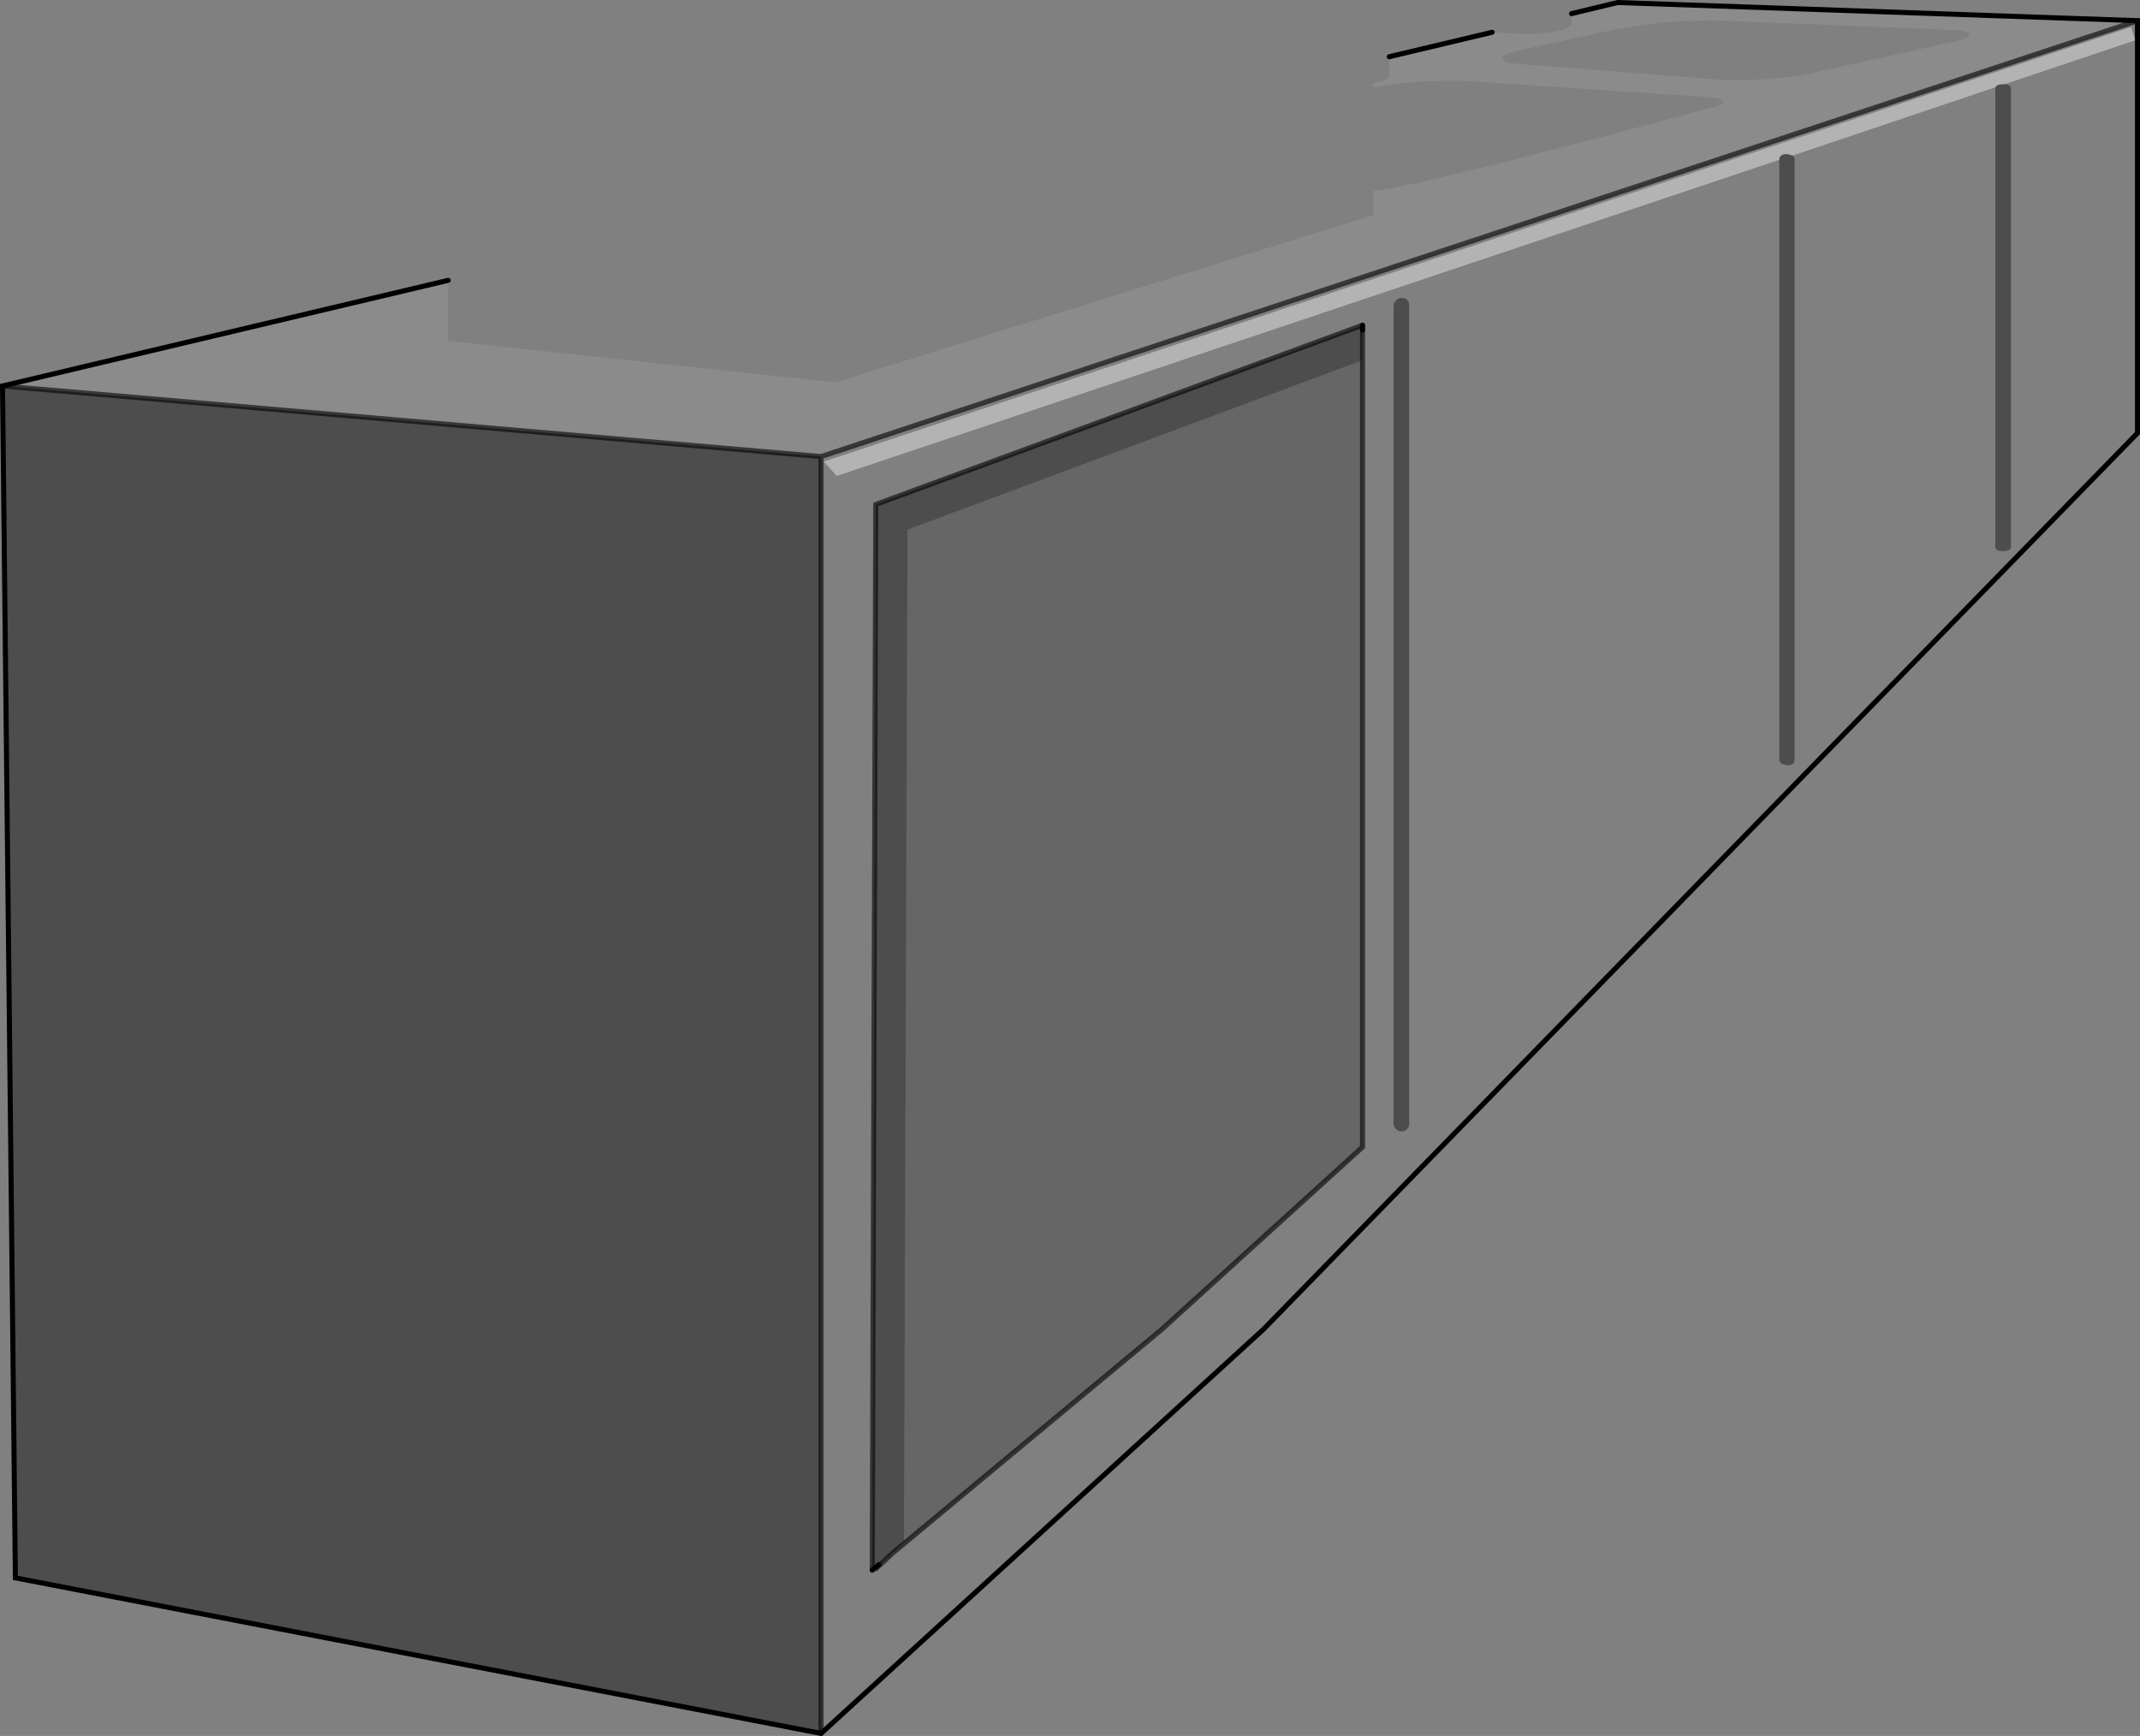 <?xml version="1.0" encoding="UTF-8" standalone="no"?>
<svg xmlns:xlink="http://www.w3.org/1999/xlink" height="344.3px" width="424.45px" xmlns="http://www.w3.org/2000/svg">
  <rect width="100%" height="100%" fill="#808080" stroke="none"/>
  <g transform="matrix(1.0, 0.0, 0.0, 1.0, 212.2, 141.25)">
    <path d="M118.2 -136.9 L116.8 -136.75 108.45 -135.5 89.55 -131.35 Q85.6 -130.5 85.7 -129.65 85.75 -128.8 89.8 -128.5 L128.7 -125.45 Q132.8 -125.15 138.45 -125.6 144.25 -126.0 148.15 -126.95 L174.5 -132.8 Q178.55 -133.65 178.45 -134.45 178.35 -135.2 174.3 -135.35 L128.0 -137.2 125.6 -137.2 118.2 -136.9 M83.75 -134.85 L90.1 -134.45 Q97.8 -134.65 99.35 -136.2 L99.5 -136.2 99.5 -138.55 108.65 -140.75 211.75 -137.15 -49.35 -50.7 -211.7 -64.7 -123.3 -85.65 -123.35 -73.65 -46.55 -65.4 60.25 -98.6 60.2 -103.4 Q62.65 -103.55 69.95 -105.2 L84.55 -108.7 94.55 -111.25 106.7 -114.4 125.6 -119.45 125.7 -119.5 Q129.7 -120.3 129.65 -121.05 129.65 -121.85 125.6 -122.05 L79.25 -125.15 Q75.45 -125.4 70.1 -125.05 L70.1 -125.1 66.65 -124.8 64.1 -124.55 60.05 -123.95 60.05 -124.7 Q62.45 -125.15 63.15 -125.85 L63.35 -125.85 63.35 -130.0 83.75 -134.85" fill="#b9b9ba" fill-opacity="0.2" fill-rule="evenodd" stroke="none"/>
    <path d="M211.75 -137.15 L211.75 -55.35 38.4 122.4 -49.35 202.55 -49.35 -50.7 211.75 -137.15 M143.35 -110.4 L183.6 -123.95 183.55 -123.7 183.55 -32.8 Q183.55 -31.95 185.1 -31.95 186.65 -31.95 186.65 -32.8 L186.65 -123.7 Q186.65 -124.45 185.4 -124.55 L211.3 -133.25 210.5 -135.9 -48.8 -49.7 -46.25 -46.85 140.7 -109.55 140.7 9.4 Q140.7 9.85 141.15 10.25 L142.25 10.55 Q143.75 10.55 143.75 9.4 L143.75 -109.55 Q143.75 -110.15 143.35 -110.4 M64.7 -81.65 Q64.2 -81.2 64.2 -80.6 L64.2 81.6 Q64.2 82.25 64.7 82.7 65.15 83.15 65.75 83.15 66.45 83.15 66.9 82.7 67.3 82.25 67.3 81.6 L67.3 -80.6 Q67.3 -82.15 65.75 -82.15 65.15 -82.15 64.7 -81.65 M58.05 -75.8 L58.05 -76.75 -38.5 -41.2 -39.2 170.15 -37.9 169.1 -37.9 169.35 -35.05 166.7 18.25 122.4 58.05 86.25 58.05 -69.8 58.05 -75.8" fill="#ffffff" fill-opacity="0.0" fill-rule="evenodd" stroke="none"/>
    <path d="M-49.35 202.55 L-209.15 171.7 -211.7 -64.7 -49.35 -50.7 -49.35 202.55 M140.7 -109.55 Q140.7 -110.7 142.25 -110.7 L143.35 -110.4 Q143.75 -110.15 143.75 -109.55 L143.75 9.4 Q143.75 10.55 142.25 10.55 L141.15 10.25 Q140.7 9.85 140.7 9.4 L140.7 -109.55 M183.6 -123.95 Q183.8 -124.55 185.1 -124.55 L185.4 -124.55 Q186.65 -124.45 186.65 -123.7 L186.65 -32.8 Q186.65 -31.95 185.1 -31.95 183.55 -31.95 183.55 -32.8 L183.55 -123.7 183.6 -123.95 M64.7 -81.65 Q65.15 -82.15 65.75 -82.15 67.3 -82.15 67.3 -80.6 L67.3 81.6 Q67.3 82.25 66.9 82.7 66.45 83.15 65.75 83.15 65.15 83.15 64.7 82.7 64.2 82.25 64.2 81.6 L64.2 -80.6 Q64.2 -81.2 64.7 -81.65 M58.05 -76.75 L58.05 -75.8 58.05 -69.8 -32.2 -36.2 -32.9 164.7 -35.05 166.7 -37.9 169.35 -37.9 169.1 -39.2 170.15 -38.5 -41.2 58.05 -76.75" fill="#000000" fill-opacity="0.4" fill-rule="evenodd" stroke="none"/>
    <path d="M143.35 -110.4 L142.25 -110.7 Q140.7 -110.7 140.7 -109.55 L-46.25 -46.85 -48.8 -49.7 210.5 -135.9 211.3 -133.25 185.4 -124.55 185.1 -124.55 Q183.8 -124.55 183.6 -123.95 L143.35 -110.4" fill="#ffffff" fill-opacity="0.4" fill-rule="evenodd" stroke="none"/>
    <path d="M-35.05 166.7 L-32.9 164.7 -32.2 -36.2 58.05 -69.8 58.05 86.25 18.25 122.4 -35.05 166.7" fill="#000000" fill-opacity="0.2" fill-rule="evenodd" stroke="none"/>
    <path d="M99.5 -138.55 L108.65 -140.75 211.75 -137.15 211.75 -55.35 38.4 122.4 -49.35 202.55 -209.15 171.7 -211.7 -64.7 -123.3 -85.65 M63.35 -130.0 L83.75 -134.85 M58.05 -75.8 L58.05 -76.75 M-39.2 170.15 L-37.9 169.1" fill="none" stroke="#000000" stroke-linecap="round" stroke-linejoin="miter-clip" stroke-miterlimit="10.0" stroke-width="1.0"/>
    <path d="M58.05 -76.75 L-38.5 -41.2 -39.2 170.15 M-37.9 169.1 L-37.9 169.35 -35.05 166.7 18.25 122.4 58.05 86.25 58.05 -69.8 58.05 -75.8 M-211.7 -64.7 L-49.35 -50.7 211.75 -137.15 M-49.35 -50.7 L-49.35 202.55" fill="none" stroke="#000000" stroke-linecap="round" stroke-linejoin="miter-clip" stroke-miterlimit="10.0" stroke-opacity="0.6" stroke-width="1.0"/>
  </g>
</svg>
